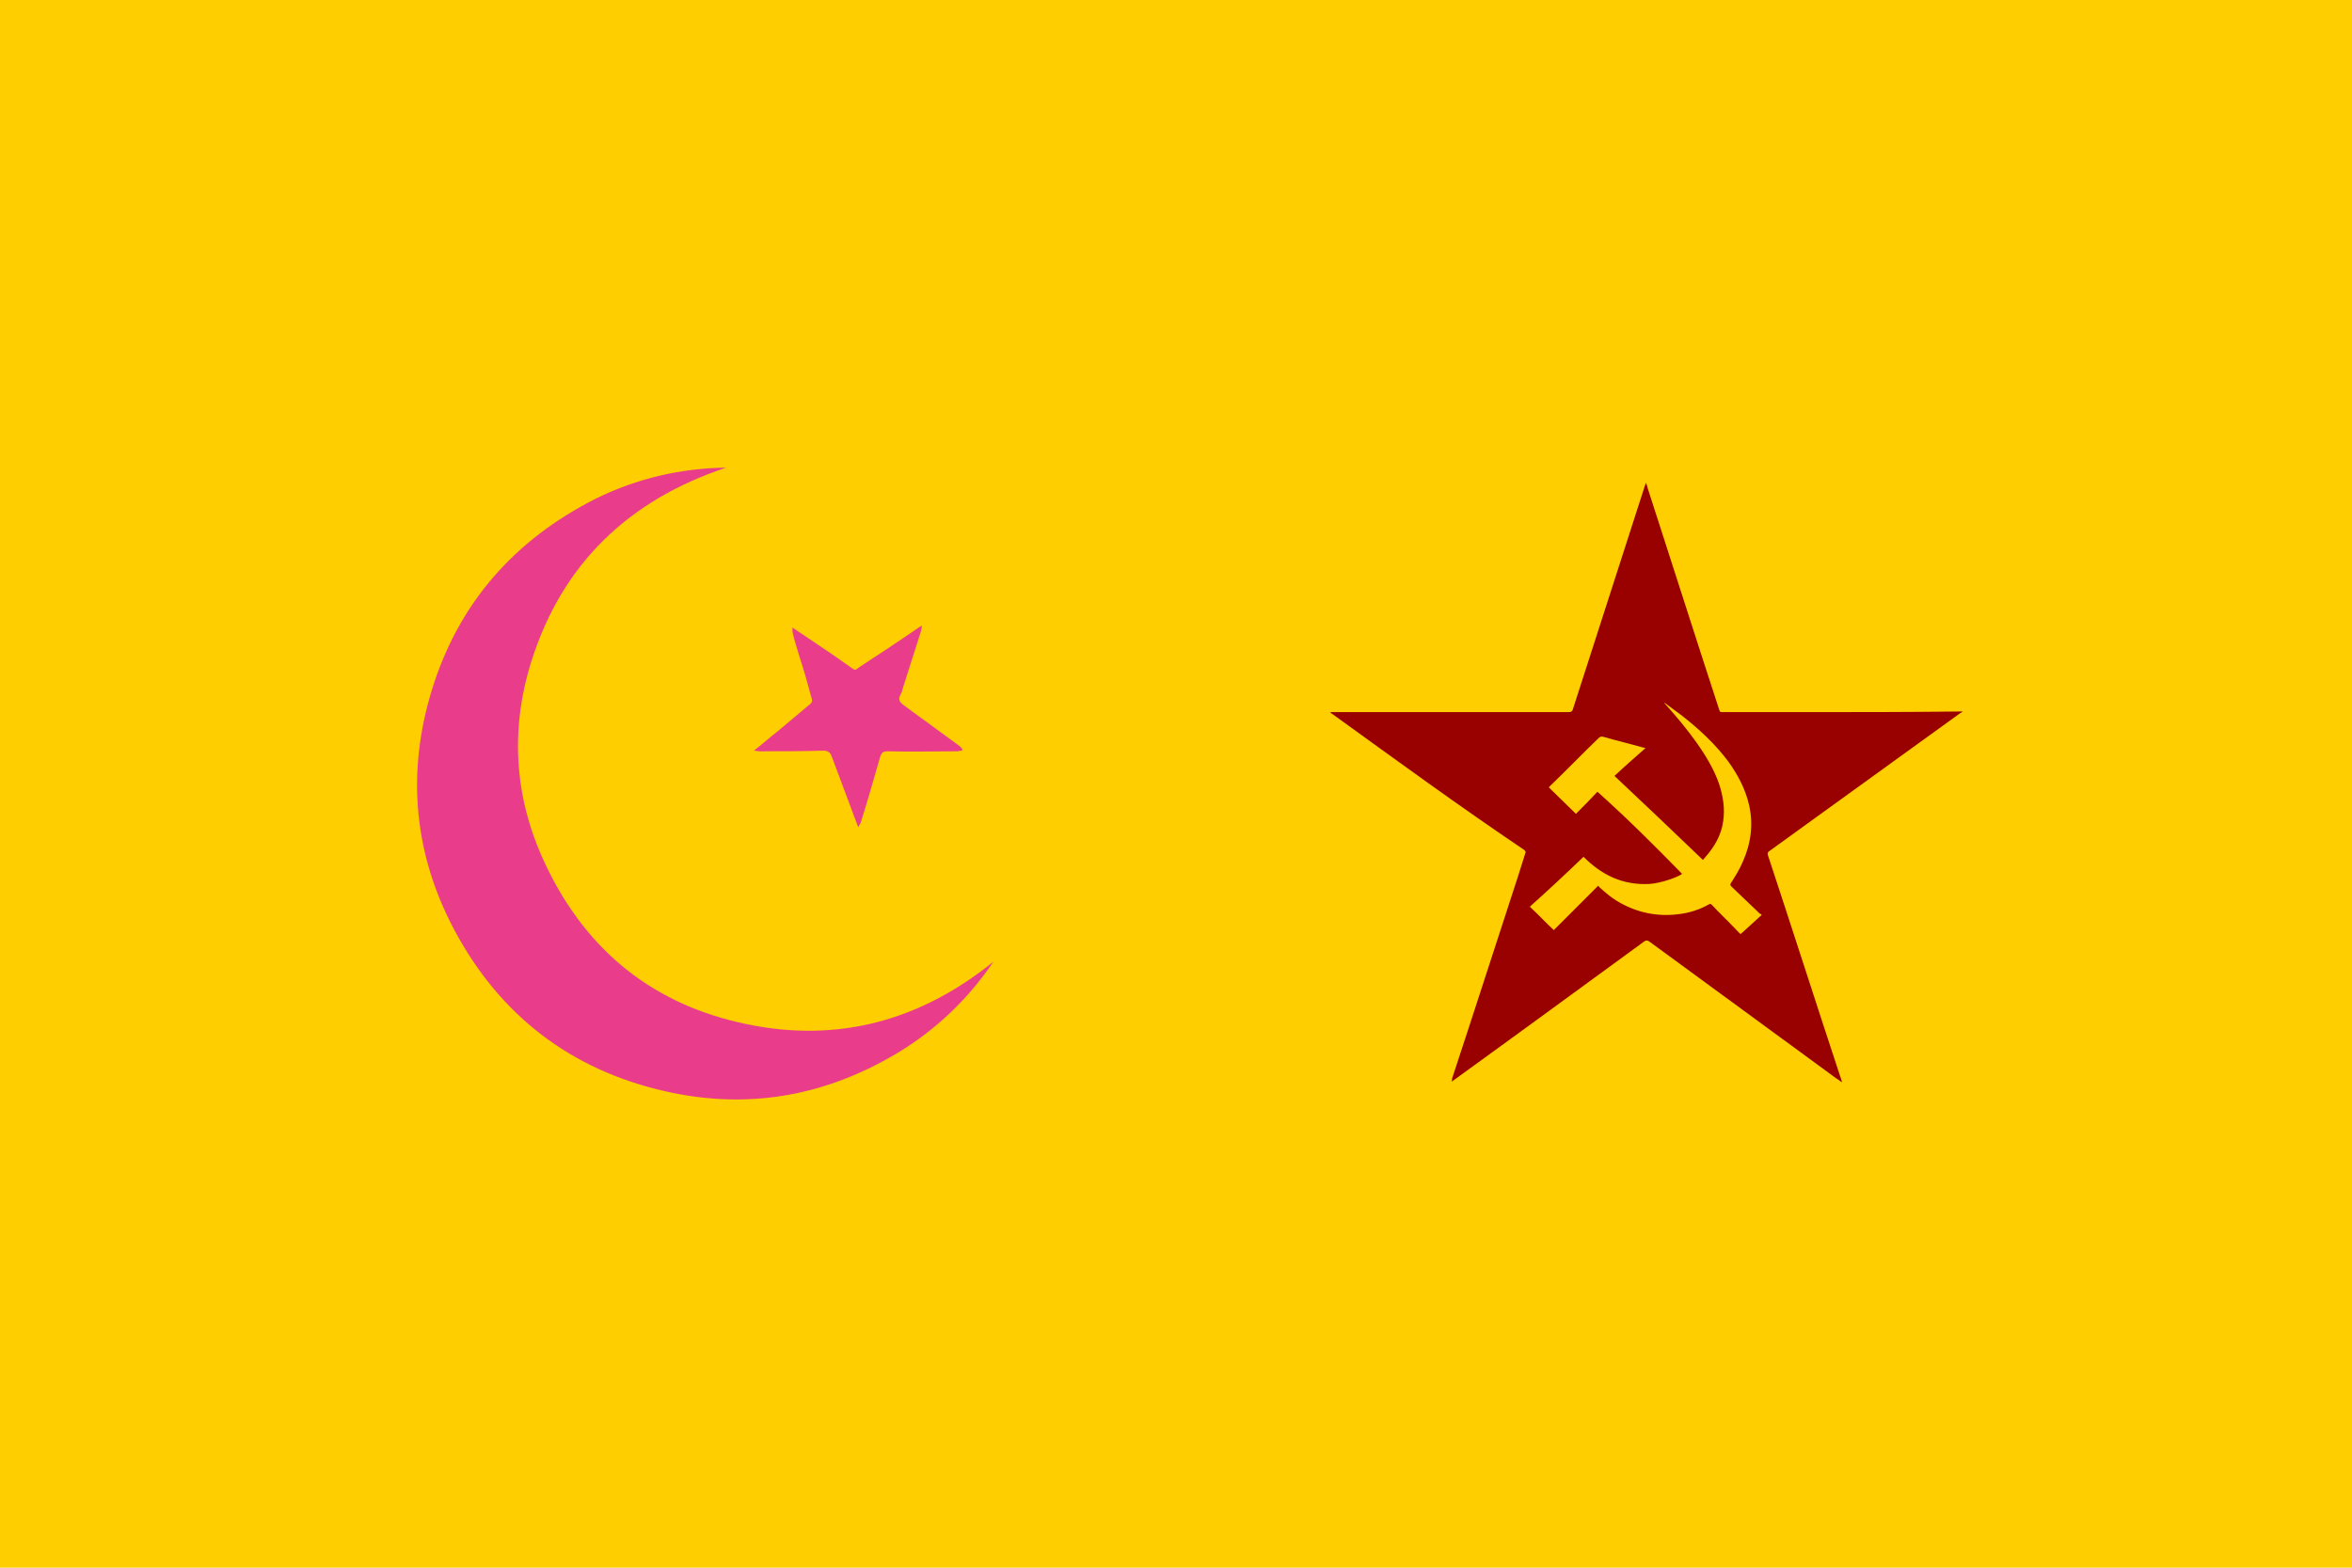 <?xml version="1.0" encoding="utf-8" ?>
<svg baseProfile="full" height="100px" version="1.1" width="150px" xmlns="http://www.w3.org/2000/svg" xmlns:ev="http://www.w3.org/2001/xml-events" xmlns:xlink="http://www.w3.org/1999/xlink"><defs><clipPath id="mask0"><rect height="100" width="150" x="0" y="0" /></clipPath></defs><g clip-path="url(#mask0)"><rect fill="#ffce00" height="100" stroke="none" width="150" x="0" y="0" /></g><g transform="translate(24.829, 29.829) scale(0.403) rotate(0, 50.0, 50.0)"><path d="M 53.3,0.0 C 38.0,5.1 27.4,15.1 22.5,30.6 C 19.0,41.7 19.8,52.7 24.9,63.2 C 31.4,76.7 42.0,85.1 56.6,88.1 C 71.1,91.1 84.1,87.5 95.6,78.2 C 91.6,84.1 86.6,88.9 80.5,92.6 C 69.0,99.5 56.7,101.7 43.6,98.7 C 28.7,95.3 17.5,86.7 10.3,73.2 C 3.9,61.2 2.7,48.4 6.7,35.3 C 10.9,21.5 19.8,11.4 32.7,4.9 C 39.2,1.7 46.1,0.1 53.3,0.0" fill="#e93d8c" stroke="none" stroke-width="2.0px" /><path d="M 57.7,44.8 C 59.0,43.8 60.2,42.7 61.5,41.7 C 63.2,40.3 64.8,38.9 66.5,37.5 C 66.9,37.2 67.0,36.9 66.8,36.4 C 66.2,34.2 65.6,32 64.9,29.9 C 64.5,28.6 64.1,27.3 63.8,26 C 63.8,25.9 63.8,25.7 63.8,25.3 C 64.9,26.1 65.9,26.7 66.9,27.4 C 69,28.8 71.2,30.3 73.3,31.8 C 73.7,32.1 73.9,32 74.2,31.7 C 77.4,29.6 80.6,27.5 83.8,25.3 C 83.9,25.2 84.0,25.2 84.3,25 C 84.2,25.4 84.2,25.7 84.1,26 C 83.2,28.9 82.2,31.9 81.3,34.8 C 81.2,35.2 81.1,35.6 80.9,35.9 C 80.5,36.7 80.7,37.1 81.4,37.6 C 84.3,39.7 87.1,41.8 90,43.9 C 90.3,44.1 90.5,44.3 90.7,44.6 C 90.7,44.7 90.6,44.7 90.6,44.8 C 90.3,44.8 90.1,44.9 89.8,44.9 C 86.1,44.9 82.5,45 78.8,44.9 C 78.1,44.9 77.9,45.2 77.7,45.7 C 76.7,49.2 75.7,52.7 74.6,56.2 C 74.5,56.4 74.4,56.6 74.2,56.9 C 73.6,55.4 73.2,54.2 72.7,52.9 C 71.8,50.5 70.9,48.1 70.0,45.7 C 69.8,45.1 69.4,44.8 68.7,44.8 C 65.3,44.9 62.0,44.9 58.6,44.9 C 58.3,44.9 58.0,44.8 57.7,44.8 C 57.8,45.0 57.8,44.9 57.7,44.8" fill="#e93d8c" stroke="none" stroke-width="2.0px" /></g><g transform="translate(84.829, 29.829) scale(0.403) rotate(0, 50.0, 50.0)"><path d="M 50.0,2.4 C 50.1,2.7 50.2,3.0 50.3,3.4 C 54.1,15.1 57.8,26.8 61.6,38.4 C 61.7,38.7 61.8,38.7 62.1,38.7 C 66.4,38.7 70.7,38.7 75.0,38.7 C 83.2,38.7 91.4,38.7 99.6,38.6 C 99.7,38.6 99.8,38.6 100.1,38.6 C 100.0,38.7 99.9,38.8 99.8,38.8 C 89.7,46.1 79.6,53.4 69.5,60.7 C 69.2,60.9 69.2,61.1 69.3,61.4 C 73.2,73.2 77.0,85.1 80.9,96.9 C 80.9,97.0 81,97.1 81,97.3 C 80.6,97 80.3,96.8 80,96.6 C 70.2,89.4 60.3,82.2 50.5,75.0 C 50.2,74.8 50,74.8 49.7,75.0 C 39.7,82.3 29.6,89.7 19.5,97.0 C 19.4,97.1 19.3,97.1 19.2,97.2 C 19.3,97.0 19.3,96.9 19.3,96.7 C 22.8,86.1 26.2,75.5 29.7,64.8 C 30.1,63.5 30.5,62.3 30.9,61 C 31,60.8 30.9,60.7 30.7,60.5 C 20.6,53.7 10.6,46.4 0.5,39.1 C 0.3,39.0 0.2,38.9 0.0,38.7 C 0.2,38.7 0.3,38.7 0.4,38.7 C 8.4,38.7 16.4,38.7 24.4,38.7 C 28.9,38.7 33.4,38.7 37.8,38.7 C 38.1,38.7 38.3,38.6 38.4,38.3 C 42.2,26.5 46.0,14.7 49.8,2.9 C 49.9,2.7 49.9,2.6 50.0,2.4 C 50.0,2.4 50.0,2.4 50.0,2.4 M 55.7,64.3 C 54.9,64.9 52.2,65.8 50.5,65.9 C 46.3,66.1 43.0,64.5 40.1,61.6 C 37.3,64.3 34.5,66.9 31.6,69.5 C 32.9,70.7 34.1,72.0 35.4,73.2 C 37.8,70.8 40.1,68.5 42.4,66.2 C 42.5,66.3 42.6,66.3 42.6,66.4 C 43.5,67.2 44.4,68.0 45.4,68.6 C 48.4,70.4 51.6,71.1 55.0,70.7 C 56.8,70.5 58.4,70.0 60.0,69.1 C 60.2,69 60.3,69.1 60.4,69.2 C 61.8,70.7 63.3,72.1 64.7,73.6 C 64.8,73.7 64.9,73.8 65.0,73.8 C 66.1,72.8 67.2,71.8 68.3,70.8 C 68.2,70.7 68.1,70.6 68.0,70.6 C 66.5,69.2 65.0,67.7 63.5,66.3 C 63.3,66.1 63.3,66 63.4,65.8 C 64.1,64.7 64.8,63.6 65.3,62.4 C 66.6,59.5 67.0,56.5 66.3,53.4 C 65.7,50.8 64.5,48.6 63.0,46.5 C 60.9,43.7 58.3,41.3 55.6,39.2 C 54.7,38.5 53.8,37.9 52.9,37.2 C 52.9,37.3 53.0,37.4 53.1,37.5 C 54.8,39.4 56.4,41.3 57.9,43.4 C 59.4,45.5 60.8,47.8 61.6,50.2 C 62.2,52.1 62.5,54 62.2,56 C 61.9,58.1 60.9,59.9 59.5,61.5 C 59.3,61.7 59.2,61.9 59.0,62.1 C 54.3,57.6 49.7,53.2 45.0,48.8 C 46.6,47.3 48.2,45.9 49.9,44.4 C 49.7,44.3 49.6,44.3 49.5,44.3 C 47.4,43.7 45.3,43.2 43.2,42.6 C 43.0,42.5 42.8,42.6 42.6,42.7 C 40.0,45.2 37.5,47.8 34.9,50.3 C 34.8,50.4 34.7,50.5 34.6,50.6 C 36.0,52 37.5,53.4 38.9,54.8 C 40.1,53.6 41.2,52.5 42.3,51.3 C 47.0,55.5 51.4,59.9 55.7,64.3" fill="#990000" stroke="none" stroke-width="3.0px" /></g></svg>